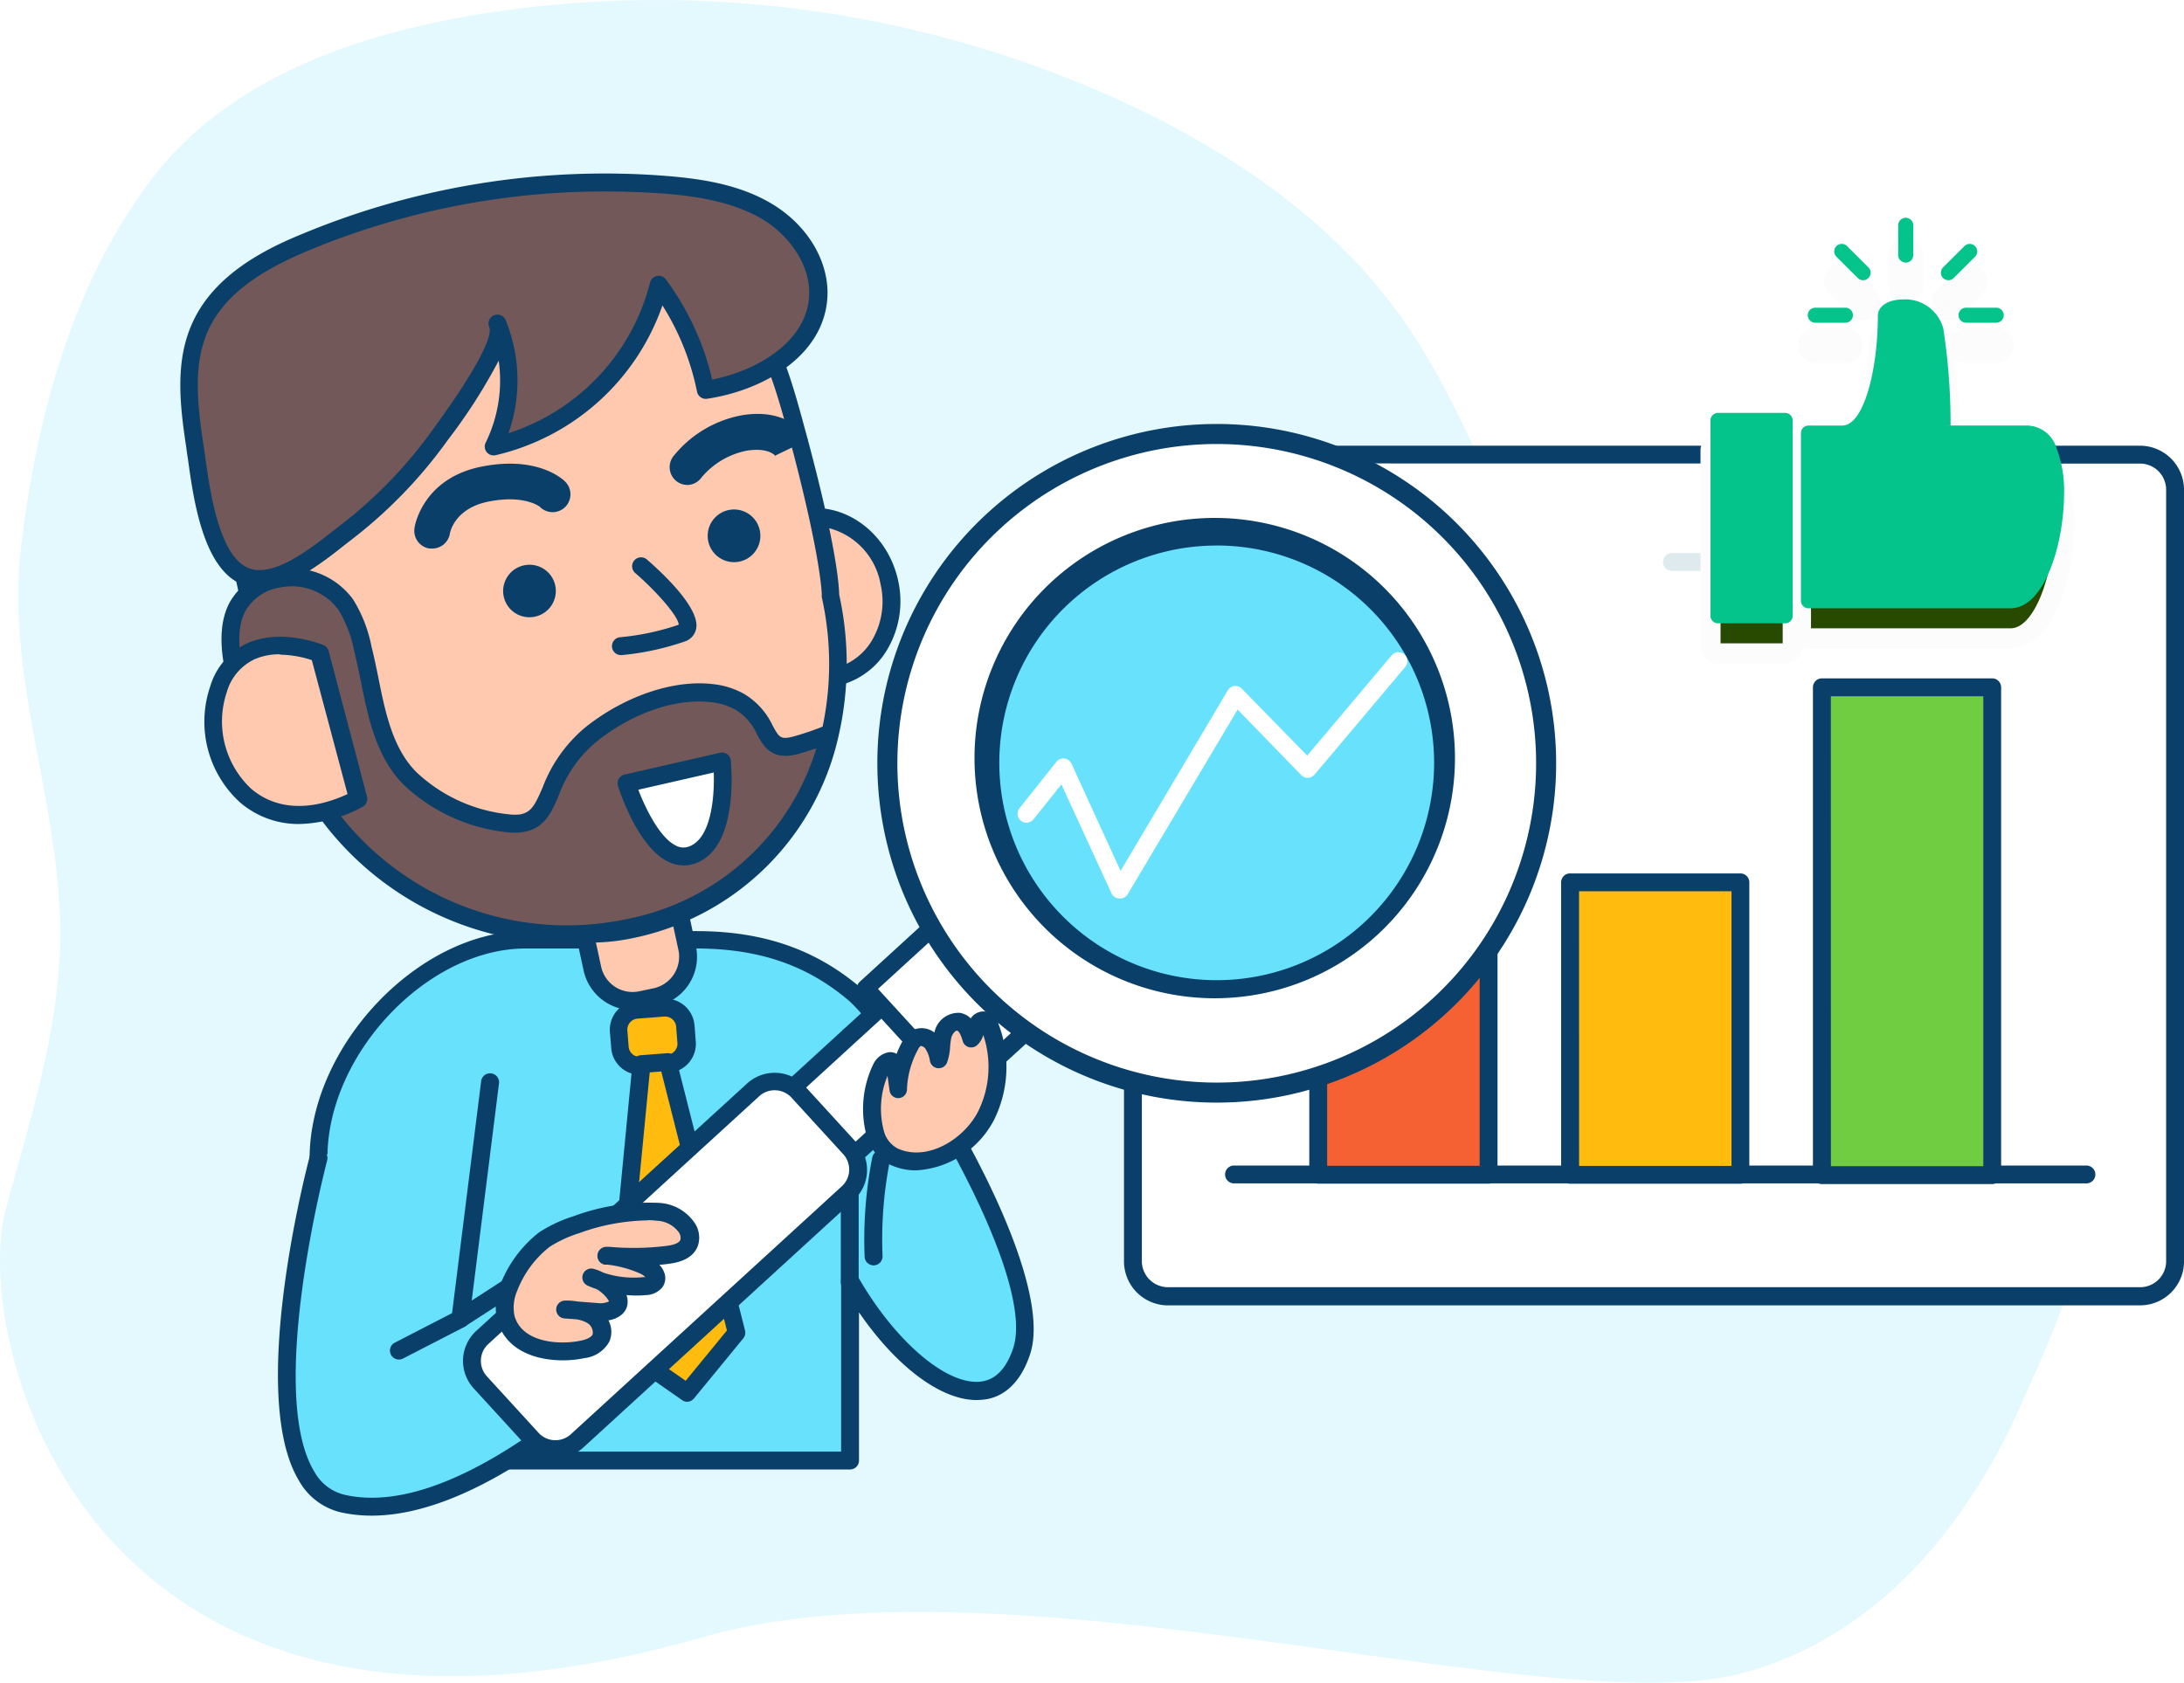<svg xmlns="http://www.w3.org/2000/svg" width="218" height="168"><defs><filter id="a" x="160.735" y="14.717" width="55.295" height="60.517" filterUnits="userSpaceOnUse"><feOffset dy="3"/><feGaussianBlur stdDeviation="3" result="blur"/><feFlood flood-opacity=".161"/><feComposite operator="in" in2="blur"/><feComposite in="SourceGraphic"/></filter></defs><g data-name="2"><path data-name="Контур 1626" d="M207.9 121.867c-.561 5.995-3.35 12.1-6.265 18.609-5.343 11.938-14.325 23.013-27.722 26.574-19.187 5.1-73.033-12.389-103.737-3.593-61.758 17.689-73.068-29.8-69.617-42.632 2.4-8.941 5.372-17.909 5.451-27.247.111-13.207-5.489-25.781-3.906-38.977 1.541-12.836 4.959-25.892 12.867-36.492C22.46 8.074 35.032 3.588 47.216 1.527A111.542 111.542 0 01112.8 10.49c10.226 4.823 19.832 11.388 26.478 20.365 6.813 9.2 10.149 20.368 15.629 30.38a81.693 81.693 0 0024.257 27.213c7.395 5.26 15.76 9.387 22.023 15.9 5.673 5.911 7.258 11.663 6.713 17.519z" fill="#68e1fd" opacity=".18" style="isolation:isolate"/><g data-name="Сгруппировать 376"><g data-name="#511_data_analytics_outline" transform="translate(18 17.325)"><path data-name="Контур 1538" d="M199.108 31.636v76.9a3.487 3.487 0 01-3.406 3.567h-97.2a3.5 3.5 0 01-3.415-3.567v-76.9a3.5 3.5 0 013.415-3.567h97.2a3.487 3.487 0 013.406 3.567z" fill="#fff"/><path data-name="Контур 1539" d="M195.701 113.006h-97.2a4.4 4.4 0 01-4.307-4.459V31.635a4.4 4.4 0 014.307-4.459h97.2a4.4 4.4 0 014.3 4.459v76.9a4.387 4.387 0 01-4.3 4.468zm-97.2-84.064a2.622 2.622 0 00-2.524 2.675v76.9a2.613 2.613 0 002.524 2.675h97.2a2.6 2.6 0 002.515-2.675V31.635a2.613 2.613 0 00-2.515-2.675z" fill="#093f68"/><path data-name="Контур 1540" d="M120.805 45.039h-20.8a.892.892 0 010-1.783h20.822a.892.892 0 010 1.783z" fill="#fff"/><path data-name="Контур 1541" d="M110.397 55.134h-10.4a.892.892 0 010-1.783h10.415a.892.892 0 110 1.783z" fill="#fff"/><path data-name="Контур 1542" d="M190.288 100.827h-85.142a.892.892 0 010-1.783h85.143a.892.892 0 010 1.783z" fill="#093f68"/><path data-name="Прямоугольник 273" fill="#f56132" d="M113.581 74.791h16.996v25.183h-16.996z"/><path data-name="Контур 1543" d="M130.586 100.855h-17.005a.892.892 0 01-.892-.892V74.79a.892.892 0 01.892-.892h17.005a.892.892 0 01.892.892v25.178a.892.892 0 01-.892.887zm-16.114-1.787h15.222v-23.39h-15.222z" fill="#093f68"/><path data-name="Прямоугольник 274" fill="#ffbc0e" d="M138.724 70.775h16.996V99.97h-16.996z"/><path data-name="Контур 1544" d="M155.72 100.862h-17a.892.892 0 01-.892-.892v-29.2a.892.892 0 01.892-.892h17a.892.892 0 01.892.892v29.2a.892.892 0 01-.892.892zm-16.1-1.783h15.213V71.662h-15.218z" fill="#093f68"/><path data-name="Прямоугольник 275" fill="#70cc40" d="M163.857 51.298h16.996v48.706h-16.996z"/><path data-name="Контур 1545" d="M180.854 100.895h-17a.892.892 0 01-.892-.892V51.297a.892.892 0 01.892-.892h17a.892.892 0 01.892.892v48.706a.892.892 0 01-.892.892zm-16.1-1.783h15.213V52.188h-15.218z" fill="#093f68"/><path data-name="Контур 1546" d="M83.998 117.6c-2.675 8.213-11.593 2.675-17.13-6.991v17.906H16.654L13.792 98.33c0-11.236 10.835-21.785 20.679-21.785h17.014c6.438 0 11.4 1.685 15.73 5.35s19.458 27.484 16.783 35.705z" fill="#68e1fd"/><path data-name="Контур 1547" d="M66.85 129.39h-50.2a.892.892 0 01-.892-.811L12.9 98.396c0-11.316 10.888-22.757 21.571-22.757h17.014c6.626 0 11.807 1.783 16.3 5.547 4.815 4.057 19.868 28.09 17.041 36.677-1.15 3.5-3.246 4.459-4.806 4.566-3.665.375-8.391-3.059-12.279-8.73v14.8a.892.892 0 01-.891.891zm-49.384-1.783h48.492v-17.011a.893.893 0 011.668-.473c3.674 6.429 8.819 10.843 12.217 10.5 1.5-.152 2.6-1.275 3.29-3.344 2.506-7.624-12.119-31.068-16.5-34.778-4.155-3.5-8.962-5.127-15.159-5.127H34.471c-9.809 0-19.788 10.54-19.788 20.893zm66.532-10.011z" fill="#093f68"/><path data-name="Контур 1548" d="M66.819 111.58a.892.892 0 01-.892-.892V86.121a.892.892 0 111.783 0v24.567a.892.892 0 01-.891.892z" fill="#093f68"/><path data-name="Контур 1549" d="M13.792 98.313s-8.516 32 2.434 34.448c13.064 2.961 30.952-16.2 30.952-16.2l-5.092-11.334-14.089 9.122 2.969-23.622" fill="#68e1fd"/><path data-name="Контур 1550" d="M19.097 134a14.2 14.2 0 01-3.076-.33 6.492 6.492 0 01-4.182-3.166c-5.172-8.561.829-31.451 1.088-32.423a.894.894 0 011.73.455c-.062.232-6.082 23.132-1.293 31.05a4.682 4.682 0 003.05 2.336c11.361 2.577 26.975-12.743 29.695-15.516l-4.459-9.863-13.215 8.552a.9.9 0 01-1.364-.892l2.961-23.631a.9.9 0 011.783.223l-2.729 21.732 12.484-8.088a.888.888 0 011.293.383l5.1 11.37a.892.892 0 01-.161.972C47.125 117.94 31.983 134 19.097 134z" fill="#093f68"/><path data-name="Контур 1551" d="M39.942 73.947l9.457-2.043 1.176 5.448a4.111 4.111 0 01-3.15 4.886l-1.429.309a4.111 4.111 0 01-4.886-3.15l-1.177-5.448z" fill="#ffc9b0"/><path data-name="Контур 1552" d="M45.132 83.524a5.029 5.029 0 01-4.878-3.95l-1.177-5.44a.945.945 0 01.125-.678.892.892 0 01.562-.383l9.461-2.051a.892.892 0 011.061.687l1.177 5.448a5 5 0 01-3.834 5.939l-1.427.312a5.457 5.457 0 01-1.07.116zm-4.12-8.917l.99 4.575a3.21 3.21 0 003.826 2.461l1.427-.3a3.228 3.228 0 002.461-3.826l-.99-4.575z" fill="#093f68"/><ellipse data-name="Эллипс 244" cx="7.25" cy="8.106" rx="7.25" ry="8.106" transform="rotate(-12.19 195.889 -238.997)" fill="#ffc9b0"/><path data-name="Контур 1553" d="M64.013 51.318a8.835 8.835 0 01-8.293-7.241c-1.043-4.842 1.676-9.559 6.064-10.514s8.81 2.229 9.863 7.071a9.461 9.461 0 01-.963 6.679 7.7 7.7 0 01-5.1 3.834 7.231 7.231 0 01-1.571.171zm-.66-16.131a5.5 5.5 0 00-1.195.125c-3.424.74-5.529 4.5-4.691 8.391s4.307 6.447 7.74 5.707a5.975 5.975 0 003.924-2.969 7.615 7.615 0 00.767-5.422 7.045 7.045 0 00-6.545-5.832z" fill="#093f68"/><path data-name="Контур 1554" d="M4.25 28.436c1.248 8.026 3.71 22.061 7.758 28.767 6.973 11.548 20.7 20.911 32.887 18.281a25.459 25.459 0 0019.9-19.368 31.139 31.139 0 00.071-13.973S65 38.71 61.593 26.181 56.294 7.141 31.145 8.489C11.767 9.522 3.001 20.419 4.25 28.436z" fill="#ffc9b0"/><path data-name="Контур 1555" d="M40.847 76.785c-9.55 0-21.714-6.046-29.6-19.119-3.032-5.012-5.609-14.535-7.883-29.1-.553-3.567.66-7.348 3.406-10.7s9.75-9.485 24.333-10.269c26.012-1.391 27.911 5.618 31.362 18.352 3.085 11.387 3.29 15.365 3.3 16.1a32.192 32.192 0 01-.1 14.268 26.449 26.449 0 01-20.572 20.037 20.332 20.332 0 01-4.246.431zM37.226 9.197c-1.837 0-3.843.053-6.028.178-10.148.544-18.539 4.031-23 9.577-2.434 3-3.5 6.313-3.032 9.336.82 5.27 3.317 21.295 7.642 28.446 5.7 9.452 16.943 18.3 27.858 18.3a19 19 0 004.075-.428A24.692 24.692 0 0063.967 55.88a30.55 30.55 0 00.062-13.572.892.892 0 010-.223s0-3.567-3.237-15.694C57.718 15.283 56.069 9.197 37.226 9.197z" fill="#093f68"/><path data-name="Контур 1556" d="M53.072 51.886c-3.389-.41-7.972.892-12.038 4.084-5.35 4.262-3.344 9.506-8.409 8.917a16.747 16.747 0 01-9.675-4.459c-3.317-3.3-3.638-8.587-4.735-12.948a12.93 12.93 0 00-1.712-4.459 6.643 6.643 0 00-6.8-2.568c-8.8 2.078-2.916 13.376-1.168 18.459l3.826-.829.562 3.139a29.775 29.775 0 0031.969 14.045 25.459 25.459 0 0019.9-19.368 30.224 30.224 0 01-3.451 1.186c-3.362.847-2.247-2.443-5.484-4.343a7.134 7.134 0 00-2.785-.856z" fill="#725858"/><path data-name="Контур 1557" d="M38.519 76.855a30.649 30.649 0 01-26.333-15.159 1.248 1.248 0 01-.116-.3l-.392-2.229-2.925.633a.892.892 0 01-1.034-.589 49.826 49.826 0 00-.892-2.336c-1.668-4.289-3.95-10.166-1.917-14.027a6.59 6.59 0 014.6-3.255 7.58 7.58 0 017.731 2.925 13.9 13.9 0 011.846 4.735c.25.981.464 2.024.669 3.032.7 3.5 1.436 7.134 3.834 9.506a15.766 15.766 0 009.149 4.182c2.14.259 2.515-.6 3.424-2.675a14.4 14.4 0 014.316-6.046c3.915-3.1 8.784-4.744 12.707-4.271a8.088 8.088 0 013.13 1 7.312 7.312 0 012.809 3.139c.624 1.141.767 1.418 2.006 1.106a28 28 0 003.344-1.15.886.886 0 011.177 1.043A26.449 26.449 0 0145.08 76.156a31.576 31.576 0 01-6.563.7zM13.797 60.911a28.776 28.776 0 0030.938 13.49 24.665 24.665 0 0018.753-17.023c-.722.259-1.364.455-1.917.6-2.577.651-3.371-.811-4.013-1.989a5.475 5.475 0 00-2.14-2.452 6.456 6.456 0 00-2.443-.758c-3.469-.419-7.829 1.07-11.379 3.9a12.484 12.484 0 00-3.8 5.35c-.892 2.131-1.783 4.138-5.27 3.727a17.674 17.674 0 01-10.192-4.691c-2.773-2.764-3.567-6.652-4.325-10.415-.214-1.034-.41-2.006-.651-2.952a12.27 12.27 0 00-1.578-4.138 5.778 5.778 0 00-5.859-2.22 4.806 4.806 0 00-3.433 2.354c-1.65 3.13.455 8.57 2 12.538.232.589.446 1.15.633 1.668l3.068-.669a.9.9 0 011.061.713z" fill="#093f68"/><ellipse data-name="Эллипс 245" cx="2.631" cy="2.622" rx="2.631" ry="2.622" transform="rotate(-12.19 201.636 -128.72)" fill="#093f68"/><circle data-name="Эллипс 246" cx="2.631" cy="2.631" r="2.631" transform="translate(52.637 33.541)" fill="#093f68"/><path data-name="Контур 1558" d="M43.983 48.08a.893.893 0 01-.08-1.783 25.254 25.254 0 005.841-1.248c0-.758-2.033-3.157-4.316-5.145a.892.892 0 111.168-1.347c1.587 1.382 5.243 4.806 4.9 6.849a1.676 1.676 0 01-1.079 1.293 26.922 26.922 0 01-6.349 1.382z" fill="#093f68"/><path data-name="Контур 1559" d="M25.143 37.442h-.268a1.783 1.783 0 01-1.5-2.033c0-.205.82-4.94 6.6-6.126 5.511-1.132 8.088 1.141 8.364 1.409a1.783 1.783 0 11-2.461 2.577s-1.543-1.248-5.19-.5c-3.371.7-3.781 3.148-3.781 3.175a1.783 1.783 0 01-1.764 1.498z" fill="#093f68"/><path data-name="Контур 1560" d="M50.622 31.095a1.78 1.78 0 01-1.445-2.818 11.405 11.405 0 016.857-4.138c3.95-.669 6.01 1.231 6.6 2.452l-3.21 1.552v.08s-.615-.892-2.827-.562a7.874 7.874 0 00-4.566 2.675 1.783 1.783 0 01-1.409.759z" fill="#093f68"/><path data-name="Контур 1561" d="M13.952 47.903s-7.785-3.219-10.13 3.567 3.4 16.345 13.947 10.933z" fill="#ffc9b0"/><path data-name="Контур 1562" d="M11.883 64.945a8.917 8.917 0 01-5.957-2.185 10.9 10.9 0 01-2.943-11.548 6.911 6.911 0 013.692-4.307c3.4-1.534 7.446.107 7.615.178a.892.892 0 01.517.6l3.826 14.535a.892.892 0 01-.455 1.017 13.813 13.813 0 01-6.295 1.71zM9.948 48.002a6.135 6.135 0 00-2.55.5 5.2 5.2 0 00-2.764 3.29 9.194 9.194 0 002.426 9.622c2.443 2.1 5.841 2.292 9.631.544l-3.567-13.376a10.755 10.755 0 00-3.139-.544z" fill="#093f68"/><path data-name="Контур 1563" d="M44.535 60.882l9.533-2.185s.829 8.026-3.014 9.345-6.519-7.16-6.519-7.16z" fill="#fff"/><path data-name="Контур 1564" d="M50.224 69.077a3.5 3.5 0 01-1.578-.392c-2.987-1.5-4.762-6.92-4.958-7.535a.892.892 0 01.071-.713.945.945 0 01.58-.428l9.524-2.176a.888.888 0 011.088.776c0 .357.892 8.712-3.567 10.273a3.317 3.317 0 01-1.159.2zm-4.512-7.553c.687 1.783 2.1 4.753 3.727 5.564a1.569 1.569 0 001.32.107c2.238-.785 2.568-4.958 2.488-7.392z" fill="#093f68"/><path data-name="Контур 1565" d="M31.716 15.051a14.981 14.981 0 01-.437 12.208 22.24 22.24 0 0016.515-16.14 26.4 26.4 0 014.655 10.5c5.1-.758 10.7-3.817 11.227-8.917.366-3.567-1.962-6.964-5.012-8.819s-6.7-2.417-10.255-2.675a77.723 77.723 0 00-35.75 5.609C8.432 8.6 4.081 10.981 2.119 15.11.336 18.829.888 23.136 1.495 27.238c.517 3.38 1.231 11.254 4.9 12.939 3.3 1.507 7.794-2.479 10.228-4.352a45.933 45.933 0 009.167-9.426c1.226-1.735 6.827-9.163 5.926-11.348z" fill="#725858"/><path data-name="Контур 1566" d="M7.968 41.375a4.682 4.682 0 01-1.98-.419C2.243 39.235 1.306 32.493.754 28.472q-.1-.615-.161-1.124c-.678-4.459-1.132-8.775.7-12.627 2.185-4.61 7.027-7.134 11-8.739A78.535 78.535 0 0148.48.239c3.415.276 7.339.82 10.647 2.836 3.674 2.238 5.805 6.028 5.431 9.666-.571 5.582-6.429 8.917-11.976 9.747a.892.892 0 01-1.008-.713 25.655 25.655 0 00-3.451-8.605 23.185 23.185 0 01-16.658 14.954.885.885 0 01-.981-1.266 14.063 14.063 0 001.293-8.177 54.326 54.326 0 01-5.012 7.838l-.285.392a47.039 47.039 0 01-9.363 9.622l-.758.589c-2.229 1.765-5.412 4.253-8.391 4.253zM42.353 1.791a76.894 76.894 0 00-29.427 5.841c-3.674 1.534-8.15 3.808-10.068 7.856-1.614 3.406-1.177 7.428-.553 11.593.053.339.107.722.169 1.141.473 3.424 1.355 9.809 4.218 11.12 2.479 1.141 6.242-1.855 8.534-3.638l.776-.606a45.265 45.265 0 008.989-9.238l.285-.4c5.77-7.892 5.725-9.72 5.573-10.094a.892.892 0 111.65-.669 15.962 15.962 0 01.259 11.227 21.321 21.321 0 0014.126-15.026.892.892 0 011.587-.321 27.3 27.3 0 014.619 10c4.459-.892 9.2-3.683 9.649-8.026.348-3.362-2.051-6.42-4.584-7.963-2.987-1.783-6.661-2.327-9.809-2.577q-2.996-.22-5.992-.22z" fill="#093f68"/><rect data-name="Прямоугольник 276" width="6.643" height="5.609" rx="2.24" transform="rotate(-4.46 1095.87 -518.222)" fill="#ffbc0e"/><path data-name="Контур 1567" d="M45.882 89.985a2.889 2.889 0 01-2.871-2.675l-.134-1.614a2.9 2.9 0 012.675-3.1l2.675-.205a2.9 2.9 0 013.1 2.675l.125 1.614a2.9 2.9 0 01-2.675 3.1l-2.675.205zm2.524-5.814h-.1l-2.675.205a1.106 1.106 0 00-1.008 1.186l.125 1.614a1.1 1.1 0 001.186 1.008l2.675-.205a1.034 1.034 0 00.749-.383 1.052 1.052 0 00.259-.8l-.125-1.614a1.106 1.106 0 00-1.086-1.011z" fill="#093f68"/><path data-name="Контур 1568" d="M46.042 88.923l-2.693 27.76 7.25 5.056 4.931-6.01-6.849-27.011z" fill="#ffbc0e"/><path data-name="Контур 1569" d="M50.599 122.63a.892.892 0 01-.508-.16l-7.25-5.056a.892.892 0 01-.383-.82l2.675-27.751a.892.892 0 01.82-.811l2.675-.205a.892.892 0 01.892.669l6.848 27.02a.892.892 0 01-.178.785l-4.922 6a.892.892 0 01-.669.329zm-6.313-6.385l6.153 4.289 4.12-5.02-6.554-25.86-1.15.089z" fill="#093f68"/><path data-name="Прямоугольник 277" fill="#fff" d="M73.061 80.363l6.152 6.726L65.36 99.76l-6.152-6.726z"/><path data-name="Контур 1570" d="M65.348 100.643a.892.892 0 01-.66-.285l-6.144-6.7a.873.873 0 01.054-1.257l13.849-12.672a.892.892 0 011.257.053l6.153 6.724a.894.894 0 01-.054 1.257l-13.849 12.645a.892.892 0 01-.606.235zm-4.887-7.553l4.94 5.4 12.538-11.468-4.949-5.4z" fill="#093f68"/><path data-name="Прямоугольник 278" fill="#fff" d="M82.243 68.687l9.444 10.325-13.853 12.67-9.444-10.325z"/><path data-name="Контур 1571" d="M77.827 92.567a.892.892 0 01-.624-.285l-9.446-10.327a.892.892 0 01.062-1.257l13.849-12.672a.892.892 0 011.257.054l9.443 10.326a.892.892 0 01-.053 1.257L78.433 92.335a.892.892 0 01-.606.232zm-8.186-11.156l8.24 9.007L90.419 78.95l-8.24-9.007z" fill="#093f68"/><rect data-name="Прямоугольник 279" width="13.991" height="43.008" rx="3.56" transform="rotate(47.55 -71.63 112.208)" fill="#fff"/><path data-name="Контур 1572" d="M37.44 128.248a4.084 4.084 0 01-3.005-1.32l-5.154-5.636a4.066 4.066 0 01.259-5.743l27.037-24.7a4.075 4.075 0 015.752.259l5.154 5.636a4.066 4.066 0 01-.259 5.743l-27.037 24.746a4.066 4.066 0 01-2.747 1.017zm21.883-36.722a2.274 2.274 0 00-1.543.6l-27.037 24.737a2.283 2.283 0 00-.143 3.228l5.154 5.636a2.283 2.283 0 003.228.143l27.037-24.746a2.265 2.265 0 00.143-3.219l-5.154-5.636a2.265 2.265 0 00-1.685-.74z" fill="#093f68"/><path data-name="Контур 1573" d="M79.178 81.059a32.878 32.878 0 102.1-46.45 32.878 32.878 0 00-2.1 46.45z" fill="#fff" stroke="#093f68" stroke-linecap="round" stroke-linejoin="round" stroke-width="2"/><ellipse data-name="Эллипс 247" cx="22.605" cy="22.597" rx="22.605" ry="22.597" transform="rotate(-89.04 81.461 -.384)" fill="#68e1fd"/><path data-name="Контур 1574" d="M103.451 82.343h-.4a23.979 23.979 0 11.4 0zm0-45.2a21.687 21.687 0 00-21.7 21.348 21.7 21.7 0 1022.066-21.349zm-22.588 21.33z" fill="#093f68"/><path data-name="Контур 1575" d="M93.758 72.383h-.045a.892.892 0 01-.767-.517l-5-10.879-2.782 3.487a.892.892 0 11-1.4-1.106l3.683-4.628a.888.888 0 011.507.187l4.9 10.7 10.7-18.022a.878.878 0 011.4-.169l6.527 6.679 8.427-10.005a.892.892 0 111.364 1.15l-9.06 10.754a.892.892 0 01-1.32.053l-6.358-6.545-11 18.486a.892.892 0 01-.776.375z" fill="#fff"/><path data-name="Контур 1576" d="M32.787 111.216a11.245 11.245 0 013.567-4.8 13.233 13.233 0 013.219-1.5 20.635 20.635 0 018.115-1.275 3.683 3.683 0 012.871 1.543 1.783 1.783 0 01.259 1.561c-.312.829-1.338 1.088-2.211 1.195a27.823 27.823 0 01-6.091.053 12.155 12.155 0 013.834.981c.678.294 1.445 1.043 1.017 1.659a1.266 1.266 0 01-.954.41 10.38 10.38 0 01-5.35-.892 4.271 4.271 0 012.372 1.676 1.275 1.275 0 01.294.767c0 .892-1.2 1.079-2.06 1.008l-3.264-.241a5.52 5.52 0 012.675.562 1.9 1.9 0 01.892 2.3 2.443 2.443 0 01-1.783 1.124c-2.675.553-6.715.054-7.633-3.1a5.029 5.029 0 01.232-3.032z" fill="#ffc9b0"/><path data-name="Контур 1577" d="M38.182 118.493c-2.675 0-5.671-.963-6.536-3.941a5.832 5.832 0 01.3-3.629 12.19 12.19 0 013.879-5.217 14.037 14.037 0 013.433-1.605 21.723 21.723 0 018.48-1.329 4.583 4.583 0 013.567 1.953 2.613 2.613 0 01.348 2.354c-.562 1.489-2.354 1.7-2.943 1.783-.312.045-.615.071-.892.1a2.113 2.113 0 01.526.892 1.552 1.552 0 01-.223 1.338 2.176 2.176 0 01-1.6.785 10.585 10.585 0 01-1.989 0 1.837 1.837 0 01.116.678 1.659 1.659 0 01-.553 1.24 2.675 2.675 0 01-1.364.606 2.417 2.417 0 01.071 2.158 3.246 3.246 0 01-2.447 1.611 10.611 10.611 0 01-2.173.223zm8.454-13.973a20.715 20.715 0 00-6.768 1.257 12.645 12.645 0 00-3.005 1.382 10.29 10.29 0 00-3.237 4.387 4.173 4.173 0 00-.268 2.515c.767 2.675 4.459 2.916 6.6 2.47.66-.134 1.07-.357 1.2-.633a1.11 1.11 0 00-.571-1.15 3.014 3.014 0 00-1.133-.357l-1.115-.08a.893.893 0 01.062-1.783 5.763 5.763 0 011.213.089l2.078.161a2 2 0 001.115-.178 1.339 1.339 0 01-.143-.205 3.5 3.5 0 00-1.141-1.025 7.966 7.966 0 01-.892-.348.892.892 0 01.606-1.668 4.868 4.868 0 01.981.383 9.47 9.47 0 004.022.446h.178a1.685 1.685 0 00-.508-.348 11.138 11.138 0 00-3.255-.892h-.3a.9.9 0 01.161-1.783h.312a26.751 26.751 0 005.6-.08c.892-.1 1.373-.321 1.489-.624a.954.954 0 00-.178-.767 2.845 2.845 0 00-2.194-1.132 5.6 5.6 0 00-.91-.054zm-13.849 6.715z" fill="#093f68"/><path data-name="Контур 1578" d="M21.817 118.413a.892.892 0 01-.41-1.685l6.162-3.175a.893.893 0 11.82 1.587l-6.162 3.175a.891.891 0 01-.41.098z" fill="#093f68"/><path data-name="Контур 1579" d="M185.392 39.681h-22.364a.892.892 0 010-1.783h22.365a.892.892 0 010 1.783z" fill="#dfeaef"/><path data-name="Контур 1580" d="M158.269 39.681h-9.408a.892.892 0 010-1.783h9.408a.892.892 0 110 1.783z" fill="#dfeaef"/><path data-name="Контур 1581" d="M69.99 89.274c.25-.446.838-.892 1.177-.517a.838.838 0 01.178.482l.33 2.14a9.943 9.943 0 011.186-4.3 1.667 1.667 0 01.589-.722 1.329 1.329 0 011.614.41 3.879 3.879 0 01.669 1.685 15.642 15.642 0 00.383-2.327c.178-.776.811-1.569 1.587-1.436s1.079.954 1.275 1.668a1.962 1.962 0 00.464-1.061c.107-.375.4-.794.794-.74s.517.41.633.731a10.933 10.933 0 01-.392 8.748c-1.614 3.059-5.761 5.7-9.229 4.129-2.89-1.297-2.56-6.572-1.258-8.89z" fill="#ffc9b0"/><path data-name="Контур 1582" d="M73.45 99.527a6.126 6.126 0 01-2.577-.553 4.459 4.459 0 01-2.345-2.809 10.273 10.273 0 01.687-7.33 2.14 2.14 0 011.48-1.1 1.248 1.248 0 01.8.161 10.58 10.58 0 01.58-1.248 2.586 2.586 0 01.892-1.052 2.087 2.087 0 012.3.169 2.452 2.452 0 012.568-1.962 1.98 1.98 0 011.061.553 1.516 1.516 0 011.436-.687 1.721 1.721 0 011.355 1.3 11.931 11.931 0 01-.446 9.479 9.377 9.377 0 01-7.791 5.079zm-2.862-9.435a8.57 8.57 0 00-.357 5.52 2.738 2.738 0 001.391 1.739c2.907 1.311 6.59-.892 8.026-3.736a10.032 10.032 0 00.5-7.606 2.087 2.087 0 01-.633 1.034.884.884 0 01-1.427-.446c-.2-.722-.428-1.008-.562-1.025s-.473.3-.58.749a7.666 7.666 0 00-.107.838 5.484 5.484 0 01-.312 1.614.892.892 0 01-1.694-.125 3.219 3.219 0 00-.482-1.3c-.161-.2-.419-.268-.482-.223a1.178 1.178 0 00-.259.375 9 9 0 00-1.079 3.915.873.873 0 01-1.739.134zm-.589-.82z" fill="#093f68"/><path data-name="Контур 1583" d="M69.198 109.009a.892.892 0 01-.892-.829 42.259 42.259 0 01.767-9.961.893.893 0 011.748.366 40.761 40.761 0 00-.731 9.47.892.892 0 01-.829.954z" fill="#093f68"/></g><g data-name="Сгруппировать 63"><g data-name="Сгруппировать 62"><path data-name="Контур 970" d="M205.277 44.738a3.138 3.138 0 00-2.922-2.253H194.7a62.273 62.273 0 00-.729-9.688 3.922 3.922 0 00-4-2.9c-1.489 0-2.527.666-2.527 1.618 0 5.278-1.364 10.973-3.566 10.973h-3.355a.757.757 0 00-.759.75v16.745a.751.751 0 00.753.75h20.154c3.495 0 5.356-6.641 5.356-11.435a11.91 11.91 0 00-.753-4.56zm-27.092-3.513h-6.698a.752.752 0 00-.753.75v19.509a.751.751 0 00.753.75h6.7a.751.751 0 00.753-.75V41.976a.752.752 0 00-.753-.75zm17.309-9.754a.751.751 0 00.753.75h3.01a.75.75 0 100-1.5h-3.01a.751.751 0 00-.753.75zm-14.3.75h3.01a.75.75 0 100-1.5h-3.01a.75.75 0 100 1.5zm9.031-6a.751.751 0 00.753-.75v-3a.754.754 0 00-1.507-.004v3a.751.751 0 00.753.75zm-4.788 1.536a.751.751 0 001.064-1.061l-2.13-2.123a.751.751 0 00-1.064 1.061l2.13 2.123zm9.046.22a.752.752 0 00.532-.22l2.128-2.123a.751.751 0 10-1.064-1.061l-2.128 2.123a.75.75 0 00.532 1.281z" fill="none"/></g></g><g data-name="Сгруппировать 65"><g transform="translate(.005 -.003)" filter="url(#a)" data-name="Сгруппировать 64"><path data-name="Контур 971" d="M205.276 44.741a3.138 3.138 0 00-2.922-2.253h-7.655a62.273 62.273 0 00-.729-9.688 3.922 3.922 0 00-4-2.9c-1.489 0-2.527.666-2.527 1.618 0 5.278-1.364 10.973-3.566 10.973h-3.355a.757.757 0 00-.759.75v16.745a.751.751 0 00.753.75h20.154c3.495 0 5.356-6.641 5.356-11.435a11.91 11.91 0 00-.753-4.56zm-27.092-3.513h-6.698a.752.752 0 00-.753.75v19.509a.751.751 0 00.753.75h6.7a.751.751 0 00.753-.75V41.979a.752.752 0 00-.753-.75zm17.309-9.754a.751.751 0 00.753.75h3.01a.75.75 0 100-1.5h-3.01a.751.751 0 00-.753.75zm-14.3.75h3.01a.75.75 0 100-1.5h-3.01a.75.75 0 100 1.5zm9.031-6a.751.751 0 00.753-.75v-3a.754.754 0 00-1.507-.004v3a.751.751 0 00.753.75zm-4.788 1.536a.751.751 0 001.064-1.061l-2.13-2.123a.751.751 0 00-1.064 1.061l2.13 2.123zm9.046.22a.752.752 0 00.532-.22l2.128-2.123a.751.751 0 10-1.064-1.061l-2.128 2.123a.75.75 0 00.532 1.281z" fill="#274a00" stroke="#fcfcfc" stroke-width="2"/></g></g><g data-name="Сгруппировать 67"><g data-name="Сгруппировать 66"><path data-name="Контур 972" d="M205.277 44.738a3.138 3.138 0 00-2.922-2.253H194.7a62.273 62.273 0 00-.729-9.688 3.922 3.922 0 00-4-2.9c-1.489 0-2.527.666-2.527 1.618 0 5.278-1.364 10.973-3.566 10.973h-3.355a.757.757 0 00-.759.75v16.745a.751.751 0 00.753.75h20.154c3.495 0 5.356-6.641 5.356-11.435a11.91 11.91 0 00-.753-4.56zm-27.092-3.513h-6.698a.752.752 0 00-.753.75v19.509a.751.751 0 00.753.75h6.7a.751.751 0 00.753-.75V41.976a.752.752 0 00-.753-.75zm17.309-9.754a.751.751 0 00.753.75h3.01a.75.75 0 100-1.5h-3.01a.751.751 0 00-.753.75zm-14.3.75h3.01a.75.75 0 100-1.5h-3.01a.75.75 0 100 1.5zm9.031-6a.751.751 0 00.753-.75v-3a.754.754 0 00-1.507-.004v3a.751.751 0 00.753.75zm-4.788 1.536a.751.751 0 001.064-1.061l-2.13-2.123a.751.751 0 00-1.064 1.061l2.13 2.123zm9.046.22a.752.752 0 00.532-.22l2.128-2.123a.751.751 0 10-1.064-1.061l-2.128 2.123a.75.75 0 00.532 1.281z" fill="#05c48b"/></g></g></g></g></svg>